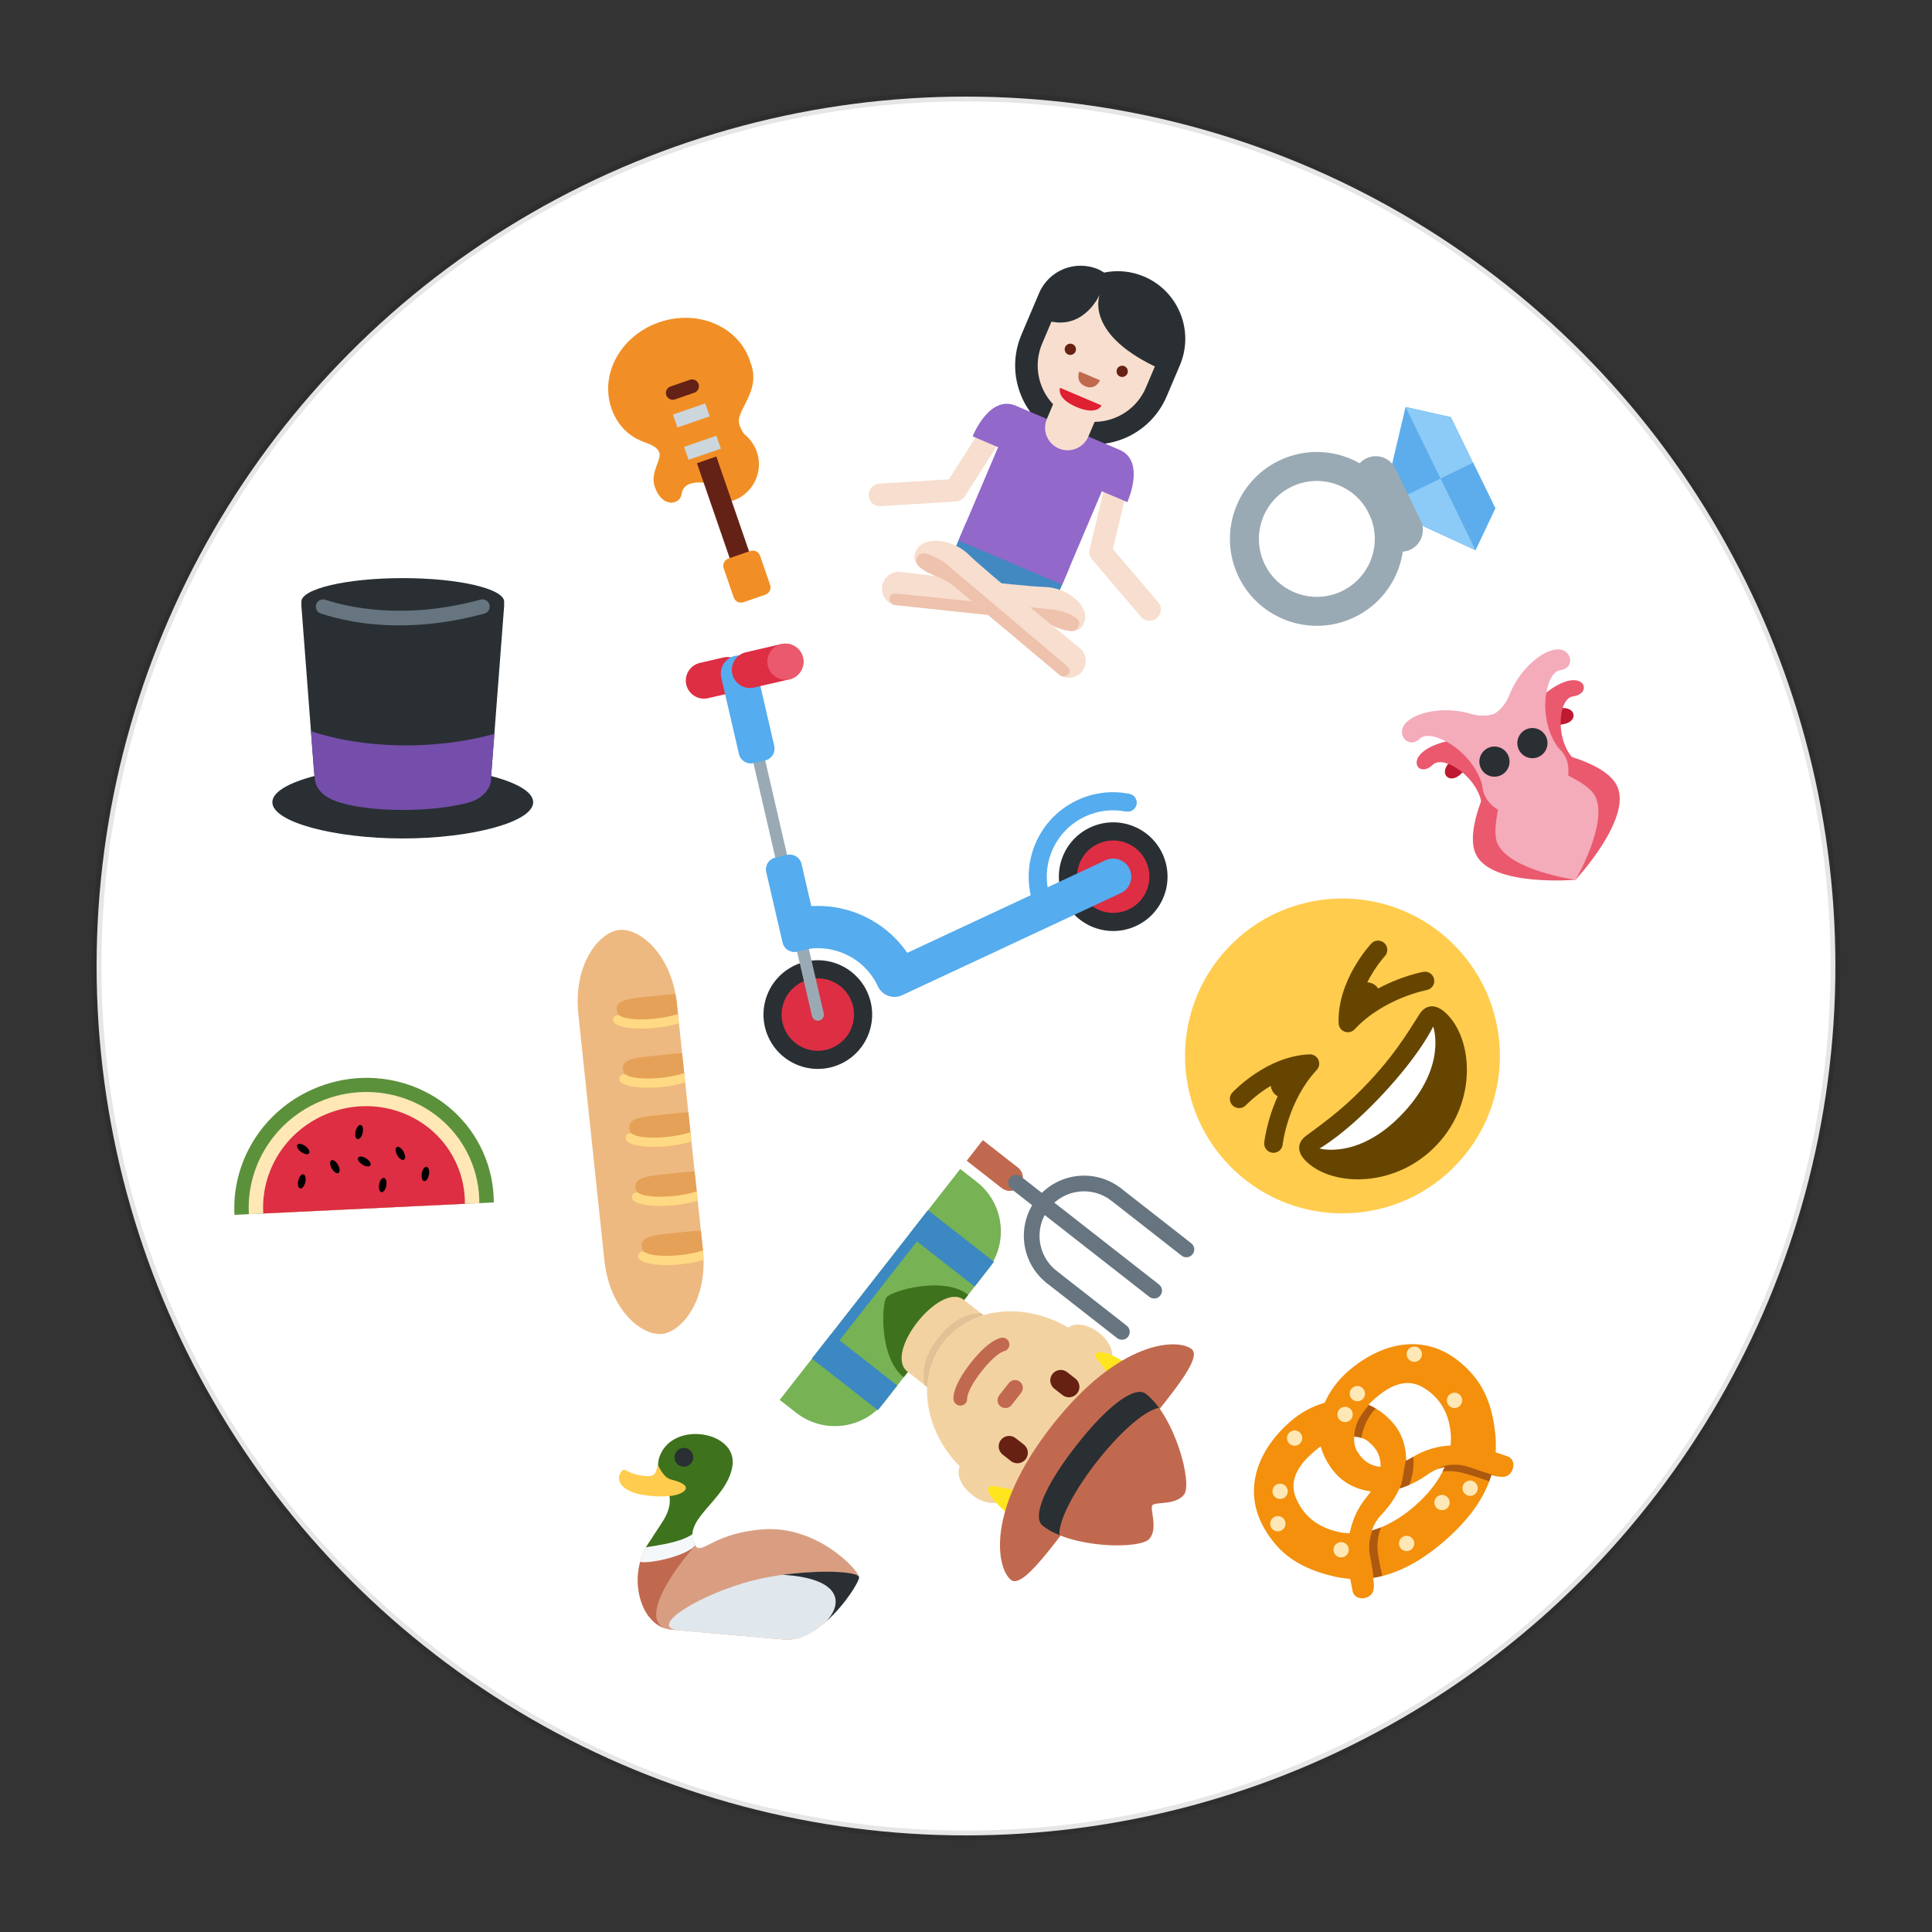 <?xml version="1.0" encoding="UTF-8" standalone="no"?>
<svg
   xmlns:dc="http://purl.org/dc/elements/1.1/"
   xmlns:cc="http://creativecommons.org/ns#"
   xmlns:rdf="http://www.w3.org/1999/02/22-rdf-syntax-ns#"
   xmlns:svg="http://www.w3.org/2000/svg"
   xmlns="http://www.w3.org/2000/svg"
   xmlns:sodipodi="http://sodipodi.sourceforge.net/DTD/sodipodi-0.dtd"
   xmlns:inkscape="http://www.inkscape.org/namespaces/inkscape"
   version="1.1"
   id="svg2"
   viewBox="0 0 200 200"
   height="200px"
   width="200px"
   inkscape:version="0.91 r13725"
   sodipodi:docname="48.svg">
  <rect x="0" y="0" width="200" height="200" fill="#333333" stroke="none"/>
  <sodipodi:namedview
     pagecolor="#ffffff"
     bordercolor="#666666"
     borderopacity="1"
     objecttolerance="10"
     gridtolerance="10"
     guidetolerance="10"
     inkscape:pageopacity="0"
     inkscape:pageshadow="2"
     inkscape:window-width="1920"
     inkscape:window-height="1060"
     id="namedview568"
     showgrid="false"
     inkscape:zoom="4.32"
     inkscape:cx="100"
     inkscape:cy="100"
     inkscape:window-x="0"
     inkscape:window-y="0"
     inkscape:window-maximized="1"
     inkscape:current-layer="layer1" />
  
    
    
    <defs id="defs6">

        <clipPath
           id="clipPath28"
           clipPathUnits="userSpaceOnUse">
          <path
             id="path30"
             d="M 4,36 C 0,36 0,32 0,32 L 0,32 0,4 C 0,0 4,0 4,0 l 0,0 28,0 c 4,0 4,4 4,4 l 0,0 0,28 c 0,4 -4,4 -4,4 l 0,0 -28,0 z" />
        </clipPath>


        <clipPath clipPathUnits="userSpaceOnUse" id="clipPath16-rugby">
            <path d="M 0,38 38,38 38,0 0,0 0,38 Z" id="path18"/>
        </clipPath>
        <clipPath clipPathUnits="userSpaceOnUse" id="clipPath28-rugby">
            <path d="M 9.254,28.746 C 2.09,21.582 -0.927,9.561 3.929,3.929 l 0,0 C 9.561,-0.927 21.582,2.09 28.746,9.254 l 0,0 c 7.164,7.164 11.229,17.088 5.324,24.816 l 0,0 c -1.886,1.627 -4.489,2.371 -7.387,2.37 l 0,0 c -5.752,0 -12.665,-2.93 -17.429,-7.694" id="path30"/>
        </clipPath>

        <clipPath clipPathUnits="userSpaceOnUse" id="clipPath16-carrot">
            <path d="M 0,36 36,36 36,0 0,0 0,36 Z" id="path18"/>
        </clipPath>
        <clipPath clipPathUnits="userSpaceOnUse" id="clipPath32-carrot">
            <path d="M 11.815,23.013 C 4.2,15.397 -1.265,2.86 0.502,1.093 l 0,0 c 1.768,-1.768 14.305,3.698 21.92,11.313 l 0,0 c 7.616,7.615 7.562,11.53 4.243,14.85 l 0,0 c -1.328,1.328 -2.752,2.133 -4.47,2.133 l 0,0 c -2.575,0 -5.812,-1.809 -10.38,-6.376" id="path34"/>
        </clipPath>

        <clipPath clipPathUnits="userSpaceOnUse" id="clipPath32-hat">
            <path d="m 5,33.666 c 0,-0.034 0.018,-0.067 0.022,-0.101 l 0,0 C 5.008,33.455 5,33.335 5,33.2 l 0,0 L 6.802,9.616 C 3.299,8.705 1,7.424 1,6 L 1,6 C 1,3.238 9.611,1 19,1 l 0,0 c 9.389,0 18,2.238 18,5 l 0,0 c 0,1.424 -2.298,2.705 -5.801,3.616 l 0,0 L 33,33.184 c 0,0.135 -0.008,0.263 -0.021,0.373 l 0,0 C 32.982,33.591 33,33.632 33,33.666 l 0,0 c 0,1.805 -6.268,3.267 -14,3.267 l 0,0 c -7.732,0 -14,-1.462 -14,-3.267" id="path34"/>
        </clipPath>


        <clipPath clipPathUnits="userSpaceOnUse" id="clipPath48-soccer">
            <path d="M 1,19 C 1,9.059 9.059,1 19,1 l 0,0 c 9.941,0 18,8.059 18,18 l 0,0 c 0,9.941 -8.059,18 -18,18 l 0,0 C 9.059,37 1,28.941 1,19" id="path50"/>
        </clipPath>

        <clipPath clipPathUnits="userSpaceOnUse" id="clipPath28-baguette">
            <path d="M 24.052,31.33 5.126,12.406 C 1.342,8.62 1.288,4.133 2.856,2.564 l 0,0 C 4.424,0.997 8.912,1.049 12.697,4.835 l 0,0 18.925,18.924 c 3.784,3.785 3.837,8.273 2.269,9.841 l 0,0 c -0.605,0.606 -1.647,0.969 -2.915,0.969 l 0,0 c -2.014,0 -4.602,-0.917 -6.924,-3.239" id="path30"/>
        </clipPath>
    </defs>



  <g
     id="layer1">
    <circle
       style="opacity:1;fill:white;stroke:black;stroke-width:1;stroke-miterlimit:4;stroke-dasharray:none;stroke-opacity:0.1"
       id="path4039-0-9"
       cx="100px"
       cy="100px"
       r="90px" />
    <g
       transform="matrix(-0.482,0.596,-0.596,-0.482,90.736,114.283)"
       id="g8">
      <g
         transform="matrix(1.25,0,0,-1.25,0,45)"
         id="g10">
        <g
           id="g12">
          <g
             clip-path="url(#clipPath16)"
             id="g14">
            <g
               transform="translate(12.697,4.835)"
               id="g20">
              <path
                 id="path22"
                 style="fill:#edb980;fill-opacity:1;fill-rule:nonzero;stroke:none"
                 d="m 0,0 c -3.785,-3.785 -8.273,-3.838 -9.841,-2.271 -1.568,1.569 -1.514,6.056 2.271,9.841 l 18.925,18.925 c 3.785,3.784 8.271,3.838 9.84,2.27 1.567,-1.568 1.514,-6.056 -2.271,-9.841 L 0,0 Z"
                 inkscape:connector-curvature="0" />
            </g>
          </g>
        </g>
        <g
           id="g24">
          <g
             clip-path="url(#clipPath28-baguette)"
             id="g26">
            <g
               transform="translate(27.917,25.949)"
               id="g32">
              <path
                 id="path34"
                 style="fill:#e5a157;fill-opacity:1;fill-rule:nonzero;stroke:none"
                 d="M 0,0 C -0.837,-0.835 -2.026,0.514 -3.595,2.082 -5.163,3.65 -6.513,4.841 -5.677,5.677 -4.842,6.513 -2.893,5.921 -1.325,4.353 0.243,2.785 0.837,0.836 0,0"
                 inkscape:connector-curvature="0" />
            </g>
            <g
               transform="translate(22.998,32.383)"
               id="g36">
              <path
                 id="path38"
                 style="fill:none;stroke:#ffd983;stroke-width:1;stroke-linecap:round;stroke-linejoin:round;stroke-miterlimit:10;stroke-dasharray:none;stroke-opacity:1"
                 d="M 0,0 C 1.701,-0.19 5.485,-3.974 5.676,-5.678"
                 inkscape:connector-curvature="0" />
            </g>
            <g
               transform="translate(23.376,21.407)"
               id="g40">
              <path
                 id="path42"
                 style="fill:#e5a157;fill-opacity:1;fill-rule:nonzero;stroke:none"
                 d="M 0,0 C -0.837,-0.835 -2.028,0.514 -3.597,2.082 -5.164,3.649 -6.514,4.841 -5.678,5.677 -4.843,6.513 -2.893,5.921 -1.324,4.352 0.243,2.785 0.835,0.836 0,0"
                 inkscape:connector-curvature="0" />
            </g>
            <g
               transform="translate(18.455,27.841)"
               id="g44">
              <path
                 id="path46"
                 style="fill:none;stroke:#ffd983;stroke-width:1;stroke-linecap:round;stroke-linejoin:round;stroke-miterlimit:10;stroke-dasharray:none;stroke-opacity:1"
                 d="M 0,0 C 1.703,-0.189 5.488,-3.974 5.678,-5.678"
                 inkscape:connector-curvature="0" />
            </g>
            <g
               transform="translate(18.834,16.866)"
               id="g48">
              <path
                 id="path50"
                 style="fill:#e5a157;fill-opacity:1;fill-rule:nonzero;stroke:none"
                 d="M 0,0 C -0.836,-0.837 -2.028,0.513 -3.595,2.081 -5.164,3.649 -6.514,4.84 -5.678,5.676 -4.841,6.512 -2.893,5.92 -1.325,4.351 0.243,2.783 0.837,0.835 0,0"
                 inkscape:connector-curvature="0" />
            </g>
            <g
               transform="translate(13.914,23.3)"
               id="g52">
              <path
                 id="path54"
                 style="fill:none;stroke:#ffd983;stroke-width:1;stroke-linecap:round;stroke-linejoin:round;stroke-miterlimit:10;stroke-dasharray:none;stroke-opacity:1"
                 d="M 0,0 C 1.703,-0.189 5.488,-3.975 5.677,-5.677"
                 inkscape:connector-curvature="0" />
            </g>
            <g
               transform="translate(14.293,12.323)"
               id="g56">
              <path
                 id="path58"
                 style="fill:#e5a157;fill-opacity:1;fill-rule:nonzero;stroke:none"
                 d="M 0,0 C -0.836,-0.837 -2.028,0.515 -3.596,2.082 -5.165,3.65 -6.513,4.842 -5.678,5.679 -4.842,6.513 -2.893,5.921 -1.325,4.354 0.243,2.785 0.835,0.837 0,0"
                 inkscape:connector-curvature="0" />
            </g>
            <g
               transform="translate(9.372,18.758)"
               id="g60">
              <path
                 id="path62"
                 style="fill:none;stroke:#ffd983;stroke-width:1;stroke-linecap:round;stroke-linejoin:round;stroke-miterlimit:10;stroke-dasharray:none;stroke-opacity:1"
                 d="M 0,0 C 1.703,-0.188 5.488,-3.975 5.677,-5.678"
                 inkscape:connector-curvature="0" />
            </g>
            <g
               transform="translate(9.751,7.782)"
               id="g64">
              <path
                 id="path66"
                 style="fill:#e5a157;fill-opacity:1;fill-rule:nonzero;stroke:none"
                 d="M 0,0 C -0.836,-0.837 -2.028,0.514 -3.596,2.082 -5.165,3.649 -6.513,4.842 -5.678,5.677 -4.841,6.513 -2.893,5.92 -1.325,4.352 0.243,2.783 0.836,0.835 0,0"
                 inkscape:connector-curvature="0" />
            </g>
            <g
               transform="translate(4.83,14.216)"
               id="g68">
              <path
                 id="path70"
                 style="fill:none;stroke:#ffd983;stroke-width:1;stroke-linecap:round;stroke-linejoin:round;stroke-miterlimit:10;stroke-dasharray:none;stroke-opacity:1"
                 d="M 0,0 C 1.703,-0.189 5.488,-3.974 5.677,-5.677"
                 inkscape:connector-curvature="0" />
            </g>
          </g>
        </g>
      </g>
    </g>
    <g
       transform="matrix(0.523,-0.561,0.561,0.523,113.226,110.213)"
       id="g37">
      <g
         transform="matrix(1.25,0,0,-1.25,0,47.5)"
         id="g39">
        <g
           id="g41">
          <g
             clip-path="url(#clipPath16)"
             id="g43">
            <g
               transform="translate(36,19)"
               id="g45">
              <path
                 id="path47"
                 style="fill:#ffcc4d;fill-opacity:1;fill-rule:nonzero;stroke:none"
                 d="m 0,0 c 0,-9.389 -7.611,-17 -17,-17 -9.388,0 -17,7.611 -17,17 0,9.388 7.612,17 17,17 C -7.611,17 0,9.388 0,0"
                 inkscape:connector-curvature="0" />
            </g>
            <g
               transform="translate(19,15)"
               id="g49">
              <path
                 id="path26"
                 style="fill:#664500;fill-opacity:1;fill-rule:nonzero;stroke:none"
                 d="m 0,0 c -3.623,0 -6.027,0.422 -9,1 -0.679,0.131 -2,0 -2,-2 0,-4 4.595,-9 11,-9 6.404,0 11,5 11,9 C 11,1 9.679,1.132 9,1 6.027,0.422 3.623,0 0,0"
                 inkscape:connector-curvature="0" />
            </g>
            <g
               transform="translate(10,14)"
               id="g28">
              <path
                 id="path53"
                 style="fill:#ffffff;fill-opacity:1;fill-rule:nonzero;stroke:none"
                 d="m 0,0 c 0,0 3,-1 9,-1 6,0 9,1 9,1 0,0 -2,-4 -9,-4 -7,0 -9,4 -9,4"
                 inkscape:connector-curvature="0" />
            </g>
            <g
               transform="translate(31.6,18.8)"
               id="g55">
              <path
                 id="path57"
                 style="fill:#664500;fill-opacity:1;fill-rule:nonzero;stroke:none"
                 d="M 0,0 C -0.114,0.085 -1.931,1.426 -4.646,2.344 -4.619,2.459 -4.6,2.577 -4.6,2.7 -4.6,3.069 -4.738,3.403 -4.959,3.664 -3.156,4.185 -1.625,4.2 -1.598,4.2 -1.047,4.202 -0.6,4.65 -0.601,5.202 -0.602,5.753 -1.048,6.2 -1.6,6.2 -1.82,6.2 -7.051,6.163 -10.307,2.907 -10.593,2.621 -10.679,2.191 -10.523,1.817 -10.369,1.444 -10.004,1.2 -9.6,1.2 c 4.59,0 8.364,-2.772 8.402,-2.801 0.18,-0.133 0.389,-0.198 0.597,-0.198 0.305,0 0.606,0.139 0.802,0.401 C 0.531,-0.956 0.441,-0.331 0,0"
                 inkscape:connector-curvature="0" />
            </g>
            <g
               transform="translate(16.707,21.707)"
               id="g59">
              <path
                 id="path61"
                 style="fill:#664500;fill-opacity:1;fill-rule:nonzero;stroke:none"
                 d="m 0,0 c -3.255,3.255 -8.486,3.293 -8.707,3.293 -0.552,0 -0.999,-0.447 -0.999,-0.999 -0.001,-0.551 0.446,-1 0.998,-1.001 0.026,0 1.558,-0.016 3.36,-0.536 -0.22,-0.261 -0.359,-0.595 -0.359,-0.964 0,-0.123 0.019,-0.241 0.047,-0.356 -2.716,-0.918 -4.533,-2.259 -4.647,-2.344 -0.442,-0.331 -0.531,-0.958 -0.2,-1.4 0.196,-0.262 0.497,-0.4 0.801,-0.4 0.208,0 0.419,0.065 0.599,0.2 0.037,0.028 3.787,2.8 8.4,2.8 0.404,0 0.769,0.244 0.924,0.617 C 0.372,-0.716 0.286,-0.286 0,0"
                 inkscape:connector-curvature="0" />
            </g>
          </g>
        </g>
      </g>
    </g>
    <g
       transform="matrix(-0.248,0.509,-0.509,-0.248,90.854,40.603)"
       id="g63">
      <g
         transform="matrix(1.25,0,0,-1.25,0,47.5)"
         id="g65">
        <g
           id="g67">
          <g
             clip-path="url(#clipPath16)"
             id="g69">
            <g
               transform="translate(25.925,18.748)"
               id="g71">
              <path
                 id="path73"
                 style="fill:#f18f26;fill-opacity:1;fill-rule:nonzero;stroke:none"
                 d="m 0,0 c -2.392,-0.797 -3.189,3.189 -3.189,3.189 0,0 1.088,1.092 0.264,2.062 1.283,1.283 0.533,1.925 0.533,1.925 -2.203,2.202 -5.772,2.202 -7.974,0 -0.278,-0.278 -0.466,-0.527 -0.624,-0.764 -0.068,-0.098 -0.13,-0.196 -0.191,-0.296 -0.006,-0.011 -0.01,-0.021 -0.016,-0.031 -0.322,-0.535 -0.553,-1.107 -0.682,-1.701 -0.176,-0.359 -0.427,-0.743 -0.879,-1.195 -1.595,-1.594 -5.581,0.797 -8.771,-2.392 -0.033,-0.032 -0.051,-0.078 -0.077,-0.116 -0.107,-0.095 -0.218,-0.179 -0.321,-0.282 -3.743,-3.743 -3.386,-10.169 0.798,-14.353 3.974,-3.974 9.968,-4.487 13.767,-1.319 0.066,0.035 0.132,0.069 0.185,0.123 0.081,0.081 0.142,0.158 0.218,0.237 0.06,0.056 0.123,0.105 0.181,0.162 1.909,1.91 2.641,4.206 2.352,6.552 -0.076,1.116 -0.186,1.991 0.44,2.617 0.797,0.797 3.188,0 4.783,1.595 C 3.188,-1.595 1.513,0.503 0,0"
                 inkscape:connector-curvature="0" />
            </g>
            <g
               transform="translate(33.049,30.929)"
               id="g75">
              <path
                 id="path77"
                 style="fill:#642116;fill-opacity:1;fill-rule:nonzero;stroke:none"
                 d="m 0,0 -12.141,-12.142 -2.122,2.121 L -2.121,2.122 0,0 Z"
                 inkscape:connector-curvature="0" />
            </g>
            <g
               transform="translate(36.204,33.815)"
               id="g79">
              <path
                 id="path81"
                 style="fill:#f18f26;fill-opacity:1;fill-rule:nonzero;stroke:none"
                 d="m 0,0 c 0.437,-0.438 0.437,-1.155 -0.001,-1.593 l -3.187,-3.185 c -0.438,-0.438 -1.155,-0.438 -1.592,0 l -2.39,2.389 c -0.437,0.438 -0.437,1.155 0.001,1.593 l 3.187,3.185 c 0.438,0.438 1.155,0.438 1.592,0 L 0,0 Z"
                 inkscape:connector-curvature="0" />
            </g>
            <g
               transform="translate(21,17.465)"
               id="g83">
              <path
                 id="path85"
                 style="fill:#ccd6dd;fill-opacity:1;fill-rule:nonzero;stroke:none"
                 d="M 0,0 -1.414,-1.415 -4.95,2.121 -3.536,3.535 0,0 Z"
                 inkscape:connector-curvature="0" />
            </g>
            <g
               transform="translate(17.464,13.929)"
               id="g87">
              <path
                 id="path89"
                 style="fill:#ccd6dd;fill-opacity:1;fill-rule:nonzero;stroke:none"
                 d="M 0,0 -1.414,-1.414 -4.95,2.121 -3.536,3.536 0,0 Z"
                 inkscape:connector-curvature="0" />
            </g>
            <g
               transform="translate(13.928,11.808)"
               id="g91">
              <path
                 id="path93"
                 style="fill:#642116;fill-opacity:1;fill-rule:nonzero;stroke:none"
                 d="m 0,0 c 0.389,-0.389 0.389,-1.025 0,-1.414 -0.389,-0.389 -1.025,-0.389 -1.414,0 l -2.122,2.121 c -0.388,0.389 -0.388,1.025 0,1.414 l 10e-4,0 c 0.389,0.389 1.025,0.389 1.414,0 L 0,0 Z"
                 inkscape:connector-curvature="0" />
            </g>
          </g>
        </g>
      </g>
    </g>
    <g
       transform="matrix(-0.449,0.219,-0.219,-0.449,173.206,86.147)"
       id="g95">
      <g
         transform="matrix(1.25,0,0,-1.25,0,45)"
         id="g97">
        <g
           id="g99">
          <g
             clip-path="url(#clipPath16)"
             id="g101">
            <g
               transform="translate(31,25)"
               id="g103">
              <path
                 id="path105"
                 style="fill:#ea596e;fill-opacity:1;fill-rule:nonzero;stroke:none"
                 d="m 0,0 c 0,6 -13,11 -13,11 l 0,-25 c 0,0 13,8 13,14"
                 inkscape:connector-curvature="0" />
            </g>
            <g
               transform="translate(5.002,25)"
               id="g107">
              <path
                 id="path109"
                 style="fill:#ea596e;fill-opacity:1;fill-rule:nonzero;stroke:none"
                 d="m 0,0 c 0,6 13,11 13,11 l 0,-25 C 13,-14 0,-6 0,0"
                 inkscape:connector-curvature="0" />
            </g>
            <g
               transform="translate(27,25)"
               id="g111">
              <path
                 id="path113"
                 style="fill:#f4abba;fill-opacity:1;fill-rule:nonzero;stroke:none"
                 d="m 0,0 c 0,-3.833 -9,-12 -9,-12 0,0 -9,8.167 -9,12 0,5 9,11 9,11 0,0 9,-6 9,-11"
                 inkscape:connector-curvature="0" />
            </g>
            <g
               transform="translate(13,20.133)"
               id="g115">
              <path
                 id="path117"
                 style="fill:#be1931;fill-opacity:1;fill-rule:nonzero;stroke:none"
                 d="m 0,0 c 2.552,-4.254 -1.806,-9.096 -4.357,-8.245 -2.553,0.85 -3.403,-1.701 -0.851,-2.552 2.552,-0.85 8.051,0.396 11.059,3.402 0.85,0.851 1.701,0.851 1.701,0.851 L 0,0 Z"
                 inkscape:connector-curvature="0" />
            </g>
            <g
               transform="translate(23,20.133)"
               id="g119">
              <path
                 id="path121"
                 style="fill:#be1931;fill-opacity:1;fill-rule:nonzero;stroke:none"
                 d="m 0,0 c -2.552,-4.254 1.806,-9.096 4.357,-8.245 2.553,0.85 3.404,-1.701 0.851,-2.552 -2.552,-0.85 -8.052,0.396 -11.059,3.402 -0.85,0.851 -1.701,0.851 -1.701,0.851 L 0,0 Z"
                 inkscape:connector-curvature="0" />
            </g>
            <g
               transform="translate(9,19)"
               id="g123">
              <path
                 id="path125"
                 style="fill:#ea596e;fill-opacity:1;fill-rule:nonzero;stroke:none"
                 d="m 0,0 c 2.552,-4.254 -1.369,-11.366 -3.921,-10.515 -2.552,0.851 -3.403,-1.702 -0.85,-2.552 2.552,-0.851 8.051,0.395 11.059,3.403 0.85,0.85 1.701,0.85 1.701,0.85 L 0,0 Z"
                 inkscape:connector-curvature="0" />
            </g>
            <g
               transform="translate(26.989,19)"
               id="g127">
              <path
                 id="path129"
                 style="fill:#ea596e;fill-opacity:1;fill-rule:nonzero;stroke:none"
                 d="m 0,0 c -2.553,-4.254 1.368,-11.366 3.921,-10.515 2.552,0.851 3.402,-1.702 0.85,-2.552 -2.552,-0.851 -8.051,0.395 -11.059,3.403 -0.851,0.85 -1.701,0.85 -1.701,0.85 L 0,0 Z"
                 inkscape:connector-curvature="0" />
            </g>
            <g
               transform="translate(30.921,3.65)"
               id="g131">
              <path
                 id="path133"
                 style="fill:#f4abba;fill-opacity:1;fill-rule:nonzero;stroke:none"
                 d="m 0,0 c -2.322,-0.774 -6.921,5.35 -5.921,11.35 2,5 -4,7.482 -4,9.983 0,6.108 -2.031,9.735 -3.031,9.735 -1,0 -2.969,-3.627 -2.969,-9.735 0,-2.501 -6,-4.983 -4,-9.983 1,-6 -3.599,-12.124 -5.921,-11.35 -2.552,0.851 -3.403,-2.552 -0.85,-3.402 2.552,-0.851 7.068,0.533 10.208,3.402 1.862,1.702 3.563,1.702 3.563,1.702 0,0 1.701,0 3.564,-1.702 3.138,-2.869 7.656,-4.253 10.208,-3.402 C 3.402,-2.552 2.552,0.851 0,0"
                 inkscape:connector-curvature="0" />
            </g>
            <g
               transform="translate(17,12.5)"
               id="g135">
              <path
                 id="path137"
                 style="fill:#292f33;fill-opacity:1;fill-rule:nonzero;stroke:none"
                 d="M 0,0 C 0,-1.381 -1.119,-2.5 -2.5,-2.5 -3.881,-2.5 -5,-1.381 -5,0 -5,1.381 -3.881,2.5 -2.5,2.5 -1.119,2.5 0,1.381 0,0"
                 inkscape:connector-curvature="0" />
            </g>
            <g
               transform="translate(24,12.5)"
               id="g139">
              <path
                 id="path141"
                 style="fill:#292f33;fill-opacity:1;fill-rule:nonzero;stroke:none"
                 d="M 0,0 C 0,-1.381 -1.119,-2.5 -2.5,-2.5 -3.881,-2.5 -5,-1.381 -5,0 -5,1.381 -3.881,2.5 -2.5,2.5 -1.119,2.5 0,1.381 0,0"
                 inkscape:connector-curvature="0" />
            </g>
          </g>
        </g>
      </g>
    </g>
    <g
       transform="matrix(0.598,0.052,-0.052,0.598,63.411,145.583)"
       id="g143">
      <g
         transform="matrix(1.25,0,0,-1.25,0,45)"
         id="g145">
        <g
           id="g147">
          <g
             clip-path="url(#clipPath16)"
             id="g149">
            <g
               transform="translate(12.75,18.25)"
               id="g151">
              <path
                 id="path153"
                 style="fill:#d99e82;fill-opacity:1;fill-rule:nonzero;stroke:none"
                 d="m 0,0 c 1.226,-2.195 1.855,1.361 9.313,2.625 7.457,1.264 13.728,-4.454 13.859,-5.413 0.131,-0.958 -4.448,-9.462 -9.463,-9.462 l -15.71,0 c -4.142,0 -7.022,7.224 -3.999,11.438 0,0 4.5,3.5 6,0.812"
                 inkscape:connector-curvature="0" />
            </g>
            <g
               transform="translate(13.008,17.864)"
               id="g155">
              <path
                 id="path157"
                 style="fill:#c1694f;fill-opacity:1;fill-rule:nonzero;stroke:none"
                 d="m 0,0 c -4.989,-6.937 -6.04,-11.864 -2.259,-11.864 -4.142,0 -6.577,6.187 -4.468,11.031 0.463,1.064 1.758,2.492 1.758,2.492 L -0.79,1.667 C -0.627,1.347 -0.191,0.301 0,0"
                 inkscape:connector-curvature="0" />
            </g>
            <g
               transform="translate(20.062,13.25)"
               id="g159">
              <path
                 id="path161"
                 style="fill:#e1e8ed;fill-opacity:1;fill-rule:nonzero;stroke:none"
                 d="M 0,0 C 6.672,2.682 15.729,3.171 15.859,2.212 15.99,1.254 11.411,-7.25 6.396,-7.25 l -14.646,0 c -4.143,0 1.232,4.429 8.25,7.25"
                 inkscape:connector-curvature="0" />
            </g>
            <g
               transform="translate(25.359,14.875)"
               id="g163">
              <path
                 id="path165"
                 style="fill:#292f33;fill-opacity:1;fill-rule:nonzero;stroke:none"
                 d="M 0,0 C 6,1.312 10.468,1.282 10.563,0.587 10.642,0.009 9.004,-3.32 6.59,-5.867 8.794,-3.063 8.01,0.246 0,0"
                 inkscape:connector-curvature="0" />
            </g>
            <g
               transform="translate(7.125,29.875)"
               id="g167">
              <path
                 id="path169"
                 style="fill:#3e721d;fill-opacity:1;fill-rule:nonzero;stroke:none"
                 d="m 0,0 c 1.562,4.937 10.439,4.143 10.063,-0.687 -0.378,-4.829 -6.454,-7.86 -4.18,-11.324 -1.586,-1.38 -5.015,-0.913 -6.727,-0.833 0.702,1.351 1.381,2.632 1.813,3.406 C 3.884,-4.203 -1.163,-3.674 0,0"
                 inkscape:connector-curvature="0" />
            </g>
            <g
               transform="translate(1.893,26.955)"
               id="g171">
              <path
                 id="path173"
                 style="fill:#ffcc4d;fill-opacity:1;fill-rule:nonzero;stroke:none"
                 d="m 0,0 c 0.568,1.1 0.549,-0.106 3.352,-0.142 1.554,-0.02 1.463,0.56 1.664,1.621 0.042,0.223 0.776,-1.616 2.061,-1.807 3.554,-0.531 1.879,-1.94 0,-2.261 C 6.176,-2.743 5.067,-2.908 3.14,-2.744 0.62,-2.532 -0.628,-1.216 0,0"
                 inkscape:connector-curvature="0" />
            </g>
            <g
               transform="translate(12.502,19.375)"
               id="g175">
              <path
                 id="path177"
                 style="fill:#f5f8fa;fill-opacity:1;fill-rule:nonzero;stroke:none"
                 d="m 0,0 c 0.044,-0.625 0.506,-1.511 0.506,-1.511 -1.016,-1.473 -5.643,-3.016 -7.354,-2.929 0.096,0.627 0.283,1.362 0.627,2.096 C -4.377,-1.873 -1.561,-1.273 0,0"
                 inkscape:connector-curvature="0" />
            </g>
            <g
               transform="translate(11.708,29.849)"
               id="g179">
              <path
                 id="path181"
                 style="fill:#292f33;fill-opacity:1;fill-rule:nonzero;stroke:none"
                 d="m 0,0 c 0,-0.716 -0.58,-1.296 -1.296,-1.296 -0.716,0 -1.295,0.58 -1.295,1.296 0,0.716 0.579,1.295 1.295,1.295 C -0.58,1.295 0,0.716 0,0"
                 inkscape:connector-curvature="0" />
            </g>
          </g>
        </g>
      </g>
    </g>
    <g
       transform="matrix(0.263,0.539,-0.539,0.263,146.916,34.767)"
       id="g183">
      <g
         transform="matrix(1.25,0,0,-1.25,0,47.5)"
         id="g185">
        <g
           id="g187">
          <g
             clip-path="url(#clipPath16)"
             id="g189">
            <g
               transform="translate(19,5)"
               id="g191">
              <path
                 id="path193"
                 style="fill:#9aaab4;fill-opacity:1;fill-rule:nonzero;stroke:none"
                 d="m 0,0 c -4.418,0 -8,3.582 -8,8 0,4.418 3.582,8 8,8 C 4.418,16 8,12.418 8,8 8,3.582 4.418,0 0,0 M 0,20 C -6.627,20 -12,14.627 -12,8 -12,1.373 -6.627,-4 0,-4 6.627,-4 12,1.373 12,8 12,14.627 6.627,20 0,20"
                 inkscape:connector-curvature="0" />
            </g>
            <g
               transform="translate(30,32)"
               id="g195">
              <path
                 id="path197"
                 style="fill:#5dadec;fill-opacity:1;fill-rule:nonzero;stroke:none"
                 d="m 0,0 -4,5 -7,0 -7,0 -4,-5 11,-9 11,9 z"
                 inkscape:connector-curvature="0" />
            </g>
            <g
               transform="translate(30,32)"
               id="g199">
              <path
                 id="path201"
                 style="fill:#8ccaf7;fill-opacity:1;fill-rule:nonzero;stroke:none"
                 d="m 0,0 -4,5 -7,0 -7,0 -4,-5 11,0 11,0 z"
                 inkscape:connector-curvature="0" />
            </g>
            <g
               transform="translate(30,32)"
               id="g203">
              <path
                 id="path205"
                 style="fill:#5dadec;fill-opacity:1;fill-rule:nonzero;stroke:none"
                 d="m 0,0 -4,5 -6,0 -1,0 0,-5 1,0 10,0 z"
                 inkscape:connector-curvature="0" />
            </g>
            <g
               transform="translate(19,32)"
               id="g207">
              <path
                 id="path209"
                 style="fill:#8ccaf7;fill-opacity:1;fill-rule:nonzero;stroke:none"
                 d="M 0,0 11,0 0,-9 0,0 Z"
                 inkscape:connector-curvature="0" />
            </g>
            <g
               transform="translate(26,24)"
               id="g211">
              <path
                 id="path213"
                 style="fill:#9aaab4;fill-opacity:1;fill-rule:nonzero;stroke:none"
                 d="m 0,0 c 0,-1.657 -1.343,-3 -3,-3 l -8,0 c -1.657,0 -3,1.343 -3,3 0,1.657 1.343,3 3,3 l 8,0 C -1.343,3 0,1.657 0,0"
                 inkscape:connector-curvature="0" />
            </g>
          </g>
        </g>
      </g>
    </g>
    <g
       transform="matrix(0.6,0,0,0.6,27.444,59.046)"
       id="g215">
      <g
         transform="matrix(1.25,0,0,-1.25,0,47.5)"
         id="g217">
        <g
           id="g219">
          <g
             clip-path="url(#clipPath16)"
             id="g221">
            <g
               transform="translate(31.198,9.615)"
               id="g223">
              <path
                 id="path225"
                 style="fill:#292f33;fill-opacity:1;fill-rule:nonzero;stroke:none"
                 d="m 0,0 1.802,23.568 c 0,0.136 -0.008,0.264 -0.022,0.373 0.004,0.034 0.022,0.076 0.022,0.11 0,1.804 -6.269,3.267 -14,3.267 -7.732,0 -14,-1.463 -14,-3.267 0,-0.034 0.017,-0.068 0.022,-0.102 -0.014,-0.109 -0.022,-0.229 -0.022,-0.364 L -24.396,0 c -3.504,-0.91 -5.802,-2.191 -5.802,-3.615 0,-2.762 8.611,-5 18,-5 9.388,0 18,2.238 18,5 C 5.802,-2.191 3.504,-0.91 0,0"
                 inkscape:connector-curvature="0" />
            </g>
            <g
               transform="translate(18.536,30.405)"
               id="g227">
              <path
                 id="path229"
                 style="fill:#66757f;fill-opacity:1;fill-rule:nonzero;stroke:none"
                 d="m 0,0 c -4.89,0 -8.602,0.896 -10.852,1.646 -0.524,0.175 -0.807,0.742 -0.632,1.266 0.174,0.523 0.738,0.807 1.265,0.632 C -7.33,2.581 0.543,0.653 11.202,3.56 11.731,3.702 12.284,3.392 12.429,2.858 12.575,2.326 12.26,1.776 11.727,1.63 7.321,0.429 3.379,0 0,0"
                 inkscape:connector-curvature="0" />
            </g>
          </g>
        </g>
        <g
           id="g231">
          <g
             clip-path="url(#clipPath32-hat)"
             id="g30">
            <g
               transform="translate(9.604,6.208)"
               id="g234">
              <path
                 id="path236"
                 style="fill:#744eaa;fill-opacity:1;fill-rule:nonzero;stroke:none"
                 d="m 0,0 c 4.458,-1.708 13.958,-1.646 18.807,-0.149 1.466,0.453 2.776,1.733 2.776,3.191 0,3.256 3.742,7.25 2.271,6.75 -8.271,-2.813 -19.771,-3 -28.25,0.208 -9.995,3.782 0.125,-2.625 0.792,-3.875 0.4,-0.751 0.833,-1.347 0.833,-2.729 C -2.771,1.646 -1.482,0.567 0,0"
                 inkscape:connector-curvature="0" />
            </g>
          </g>
        </g>
      </g>
    </g>
    <g
       transform="matrix(0.478,-0.416,0.416,0.478,123.209,150.928)"
       id="g238">
      <g
         transform="matrix(1.25,0,0,-1.25,0,45)"
         id="g240">
        <g
           id="g242">
          <g
             clip-path="url(#clipPath16)"
             id="g244">
            <g
               transform="translate(27.785,16.06)"
               id="g246">
              <path
                 id="path248"
                 style="fill:#f4900c;fill-opacity:1;fill-rule:nonzero;stroke:none"
                 d="m 0,0 c -0.311,-0.431 -0.665,-0.812 -1.04,-1.167 -1.274,0.985 -2.839,1.789 -4.745,2.107 -0.341,0.057 -0.654,0.126 -0.95,0.202 1.372,1.525 1.95,3.322 1.95,4.798 0,1.502 -0.314,2.816 -0.861,3.941 0.285,0.036 0.573,0.059 0.861,0.059 1.15,0 4.947,0.159 6,-3 C 2.011,4.553 1.625,2.254 0,0 m -9.785,-4.06 c -2.297,0 -4.476,0.394 -6.324,1.266 0.657,0.372 1.415,0.643 2.324,0.734 1.565,0.158 2.885,0.525 4,1.025 1.115,-0.5 2.435,-0.867 4,-1.025 0.909,-0.091 1.667,-0.362 2.324,-0.734 C -5.31,-3.666 -7.489,-4.06 -9.785,-4.06 M -19.57,0 c -1.625,2.254 -2.011,4.553 -1.215,6.94 1.053,3.159 4.849,3 6,3 0.288,0 0.575,-0.023 0.861,-0.059 -0.548,-1.125 -0.861,-2.439 -0.861,-3.941 0,-1.476 0.578,-3.273 1.95,-4.798 -0.297,-0.076 -0.609,-0.145 -0.95,-0.202 -1.907,-0.318 -3.471,-1.122 -4.745,-2.107 -0.375,0.355 -0.73,0.736 -1.04,1.167 m 9.785,2.733 c -1.422,1.471 -1,3.207 -1,3.207 0,0.708 0.381,1.415 1,2.034 0.619,-0.619 1,-1.326 1,-2.034 0,0 0.422,-1.736 -1,-3.207 m 17,1.207 c 0,8 -6,11 -12,11 -1.738,0 -3.472,-0.371 -5,-1.096 -1.529,0.725 -3.262,1.096 -5,1.096 -6,0 -12,-3 -12,-11 0,-3 1.314,-5.662 3,-8 0.433,-0.601 0.903,-1.146 1.4,-1.647 -0.357,-0.603 -0.617,-1.091 -0.779,-1.353 -0.621,-1 0.379,-2 1.379,-2 0.69,0 1.205,0.618 1.745,1.483 2.807,-1.756 6.277,-2.483 10.255,-2.483 3.977,0 7.448,0.727 10.255,2.483 0.54,-0.865 1.055,-1.483 1.745,-1.483 1,0 2,1 1.379,2 -0.163,0.262 -0.422,0.75 -0.78,1.353 0.497,0.501 0.967,1.046 1.401,1.647 1.685,2.338 3,5 3,8"
                 inkscape:connector-curvature="0" />
            </g>
            <g
               id="g250">
              <g
                 id="g252" />
              <g
                 id="g254">
                <g
                   style="opacity:0.5"
                   id="g34"
                   clip-path="url(#clipPath28)">
                  <g
                     id="g257"
                     transform="translate(11.751,13.236)">
                    <path
                       id="path259"
                       style="fill:#662113;fill-opacity:1;fill-rule:nonzero;stroke:none"
                       d="M 0,0 C -0.794,-0.448 -1.78,-1.172 -2.376,-2.236 -3.064,-3.465 -3.594,-4.27 -3.96,-4.78 c 0.335,-0.207 0.679,-0.403 1.032,-0.581 0.353,0.692 0.878,1.653 1.552,2.687 0.768,1.179 1.902,1.912 2.489,2.238 C 0.732,-0.305 0.357,-0.166 0,0"
                       inkscape:connector-curvature="0" />
                  </g>
                </g>
              </g>
            </g>
            <g
               id="g261">
              <g
                 id="g42" />
              <g
                 id="g264">
                <g
                   style="opacity:0.5"
                   id="g50"
                   clip-path="url(#clipPath44)">
                  <g
                     id="g267"
                     transform="translate(23.443,13.67)">
                    <path
                       id="path269"
                       style="fill:#662113;fill-opacity:1;fill-rule:nonzero;stroke:none"
                       d="m 0,0 -0.005,-0.002 c 0.314,-0.114 0.611,-0.247 0.886,-0.402 -0.191,-0.09 -0.4,-0.154 -0.597,-0.234 0.565,-0.415 1.348,-1.092 1.96,-2.032 0.74,-1.136 1.377,-2.218 1.797,-2.952 0.26,0.14 0.52,0.278 0.77,0.435 0.188,-0.3 0.373,-0.568 0.562,-0.793 0,0 -0.562,0.793 -2.004,3.31 C 1.927,-0.152 0,0 0,0"
                       inkscape:connector-curvature="0" />
                  </g>
                </g>
              </g>
            </g>
            <g
               id="g271">
              <g
                 id="g58" />
              <g
                 id="g274">
                <g
                   style="opacity:0.5"
                   id="g66"
                   clip-path="url(#clipPath60)">
                  <g
                     id="g277"
                     transform="translate(21.05,17.201)">
                    <path
                       id="path279"
                       style="fill:#662113;fill-opacity:1;fill-rule:nonzero;stroke:none"
                       d="m 0,0 c 0.05,0.055 0.09,0.112 0.138,0.168 -0.569,-0.444 -1.34,-1.055 -2.024,-1.622 -0.357,-0.297 -0.762,-0.531 -1.161,-0.724 0.401,-0.179 0.839,-0.335 1.296,-0.477 0.523,0.293 1.157,0.698 1.701,1.204 0.561,0.52 0.892,0.92 1.081,1.23 C 1.003,-0.216 0.979,-0.206 0.95,-0.201 0.609,-0.145 0.297,-0.075 0,0"
                       inkscape:connector-curvature="0" />
                  </g>
                </g>
              </g>
            </g>
            <g
               id="g72">
              <g
                 id="g74" />
              <g
                 id="g80">
                <g
                   style="opacity:0.5"
                   id="g82"
                   clip-path="url(#clipPath76)">
                  <g
                     id="g84"
                     transform="translate(18.584,23.289)">
                    <path
                       id="path86"
                       style="fill:#662113;fill-opacity:1;fill-rule:nonzero;stroke:none"
                       d="M 0,0 C 0.732,0.612 2.127,1.524 3.951,1.669 3.841,1.994 3.717,2.307 3.575,2.604 2.992,2.514 2.19,2.355 1.417,2.086 0.54,1.781 -0.164,1.172 -0.581,0.743 -0.346,0.507 -0.159,0.256 0,0"
                       inkscape:connector-curvature="0" />
                  </g>
                </g>
              </g>
            </g>
            <g
               transform="translate(13,29)"
               id="g88">
              <path
                 id="path90"
                 style="fill:#ffe8b6;fill-opacity:1;fill-rule:nonzero;stroke:none"
                 d="m 0,0 c 0,-0.552 -0.448,-1 -1,-1 -0.552,0 -1,0.448 -1,1 0,0.552 0.448,1 1,1 0.552,0 1,-0.448 1,-1"
                 inkscape:connector-curvature="0" />
            </g>
            <g
               transform="translate(23,28)"
               id="g92">
              <path
                 id="path94"
                 style="fill:#ffe8b6;fill-opacity:1;fill-rule:nonzero;stroke:none"
                 d="m 0,0 c 0,-0.552 -0.447,-1 -1,-1 -0.553,0 -1,0.448 -1,1 0,0.552 0.447,1 1,1 0.553,0 1,-0.448 1,-1"
                 inkscape:connector-curvature="0" />
            </g>
            <g
               transform="translate(20,27)"
               id="g96">
              <path
                 id="path98"
                 style="fill:#ffe8b6;fill-opacity:1;fill-rule:nonzero;stroke:none"
                 d="m 0,0 c 0,-0.552 -0.447,-1 -1,-1 -0.553,0 -1,0.448 -1,1 0,0.552 0.447,1 1,1 0.553,0 1,-0.448 1,-1"
                 inkscape:connector-curvature="0" />
            </g>
            <g
               transform="translate(4,22)"
               id="g100">
              <path
                 id="path102"
                 style="fill:#ffe8b6;fill-opacity:1;fill-rule:nonzero;stroke:none"
                 d="m 0,0 c 0,-0.553 -0.447,-1 -1,-1 -0.553,0 -1,0.447 -1,1 0,0.553 0.447,1 1,1 0.553,0 1,-0.447 1,-1"
                 inkscape:connector-curvature="0" />
            </g>
            <g
               transform="translate(7,25)"
               id="g104">
              <path
                 id="path106"
                 style="fill:#ffe8b6;fill-opacity:1;fill-rule:nonzero;stroke:none"
                 d="m 0,0 c 0,-0.553 -0.447,-1 -1,-1 -0.553,0 -1,0.447 -1,1 0,0.553 0.447,1 1,1 0.553,0 1,-0.447 1,-1"
                 inkscape:connector-curvature="0" />
            </g>
            <g
               transform="translate(32,19)"
               id="g108">
              <path
                 id="path110"
                 style="fill:#ffe8b6;fill-opacity:1;fill-rule:nonzero;stroke:none"
                 d="m 0,0 c 0,-0.553 -0.447,-1 -1,-1 -0.553,0 -1,0.447 -1,1 0,0.553 0.447,1 1,1 0.553,0 1,-0.447 1,-1"
                 inkscape:connector-curvature="0" />
            </g>
            <g
               transform="translate(32,27)"
               id="g112">
              <path
                 id="path114"
                 style="fill:#ffe8b6;fill-opacity:1;fill-rule:nonzero;stroke:none"
                 d="m 0,0 c 0,-0.553 -0.447,-1 -1,-1 -0.553,0 -1,0.447 -1,1 0,0.553 0.447,1 1,1 0.553,0 1,-0.447 1,-1"
                 inkscape:connector-curvature="0" />
            </g>
            <g
               transform="translate(15,9)"
               id="g116">
              <path
                 id="path118"
                 style="fill:#ffe8b6;fill-opacity:1;fill-rule:nonzero;stroke:none"
                 d="m 0,0 c 0,-0.553 -0.447,-1 -1,-1 -0.553,0 -1,0.447 -1,1 0,0.553 0.447,1 1,1 0.553,0 1,-0.447 1,-1"
                 inkscape:connector-curvature="0" />
            </g>
            <g
               transform="translate(22,10)"
               id="g120">
              <path
                 id="path122"
                 style="fill:#ffe8b6;fill-opacity:1;fill-rule:nonzero;stroke:none"
                 d="m 0,0 c 0,-0.553 -0.447,-1 -1,-1 -0.553,0 -1,0.447 -1,1 0,0.553 0.447,1 1,1 0.553,0 1,-0.447 1,-1"
                 inkscape:connector-curvature="0" />
            </g>
            <g
               transform="translate(26,9)"
               id="g124">
              <path
                 id="path126"
                 style="fill:#ffe8b6;fill-opacity:1;fill-rule:nonzero;stroke:none"
                 d="m 0,0 c 0,-0.553 -0.447,-1 -1,-1 -0.553,0 -1,0.447 -1,1 0,0.553 0.447,1 1,1 0.553,0 1,-0.447 1,-1"
                 inkscape:connector-curvature="0" />
            </g>
            <g
               transform="translate(8,14)"
               id="g128">
              <path
                 id="path130"
                 style="fill:#ffe8b6;fill-opacity:1;fill-rule:nonzero;stroke:none"
                 d="m 0,0 c 0,-0.553 -0.447,-1 -1,-1 -0.553,0 -1,0.447 -1,1 0,0.553 0.447,1 1,1 0.553,0 1,-0.447 1,-1"
                 inkscape:connector-curvature="0" />
            </g>
          </g>
        </g>
      </g>
    </g>
    <g
       transform="matrix(0.906,-0.423,0.423,0.906,62.909,71.735)"
       id="g309">
      <g
         transform="matrix(1.25,0,0,-1.25,0,45)"
         id="g311">
        <g
           id="g313">
          <g
             clip-path="url(#clipPath16)"
             id="g315">
            <g
               transform="translate(9,4.5)"
               id="g317">
              <path
                 id="path319"
                 style="fill:#292f33;fill-opacity:1;fill-rule:nonzero;stroke:none"
                 d="M 0,0 C 0,-2.485 -2.015,-4.5 -4.5,-4.5 -6.985,-4.5 -9,-2.485 -9,0 -9,2.485 -6.985,4.5 -4.5,4.5 -2.015,4.5 0,2.485 0,0"
                 inkscape:connector-curvature="0" />
            </g>
            <g
               transform="translate(1.5,4.5)"
               id="g321">
              <path
                 id="path323"
                 style="fill:#dd2e44;fill-opacity:1;fill-rule:nonzero;stroke:none"
                 d="M 0,0 C 0,1.657 1.343,3 3,3 4.657,3 6,1.657 6,0 6,-1.657 4.657,-3 3,-3 1.343,-3 0,-1.657 0,0"
                 inkscape:connector-curvature="0" />
            </g>
            <g
               transform="translate(36,4.5)"
               id="g325">
              <path
                 id="path327"
                 style="fill:#292f33;fill-opacity:1;fill-rule:nonzero;stroke:none"
                 d="M 0,0 C 0,-2.485 -2.015,-4.5 -4.5,-4.5 -6.985,-4.5 -9,-2.485 -9,0 -9,2.485 -6.985,4.5 -4.5,4.5 -2.015,4.5 0,2.485 0,0"
                 inkscape:connector-curvature="0" />
            </g>
            <g
               transform="translate(28.5,4.5)"
               id="g329">
              <path
                 id="path331"
                 style="fill:#dd2e44;fill-opacity:1;fill-rule:nonzero;stroke:none"
                 d="M 0,0 C 0,1.657 1.343,3 3,3 4.657,3 6,1.657 6,0 6,-1.657 4.657,-3 3,-3 1.343,-3 0,-1.657 0,0"
                 inkscape:connector-curvature="0" />
            </g>
            <g
               transform="translate(31.5,3)"
               id="g333">
              <path
                 id="path335"
                 style="fill:#55acee;fill-opacity:1;fill-rule:nonzero;stroke:none"
                 d="m 0,0 -20,0 c -0.825,0 -1.5,0.675 -1.5,1.5 0,0.825 0.675,1.5 1.5,1.5 L 0,3 C 0.825,3 1.5,2.325 1.5,1.5 1.5,0.675 0.825,0 0,0"
                 inkscape:connector-curvature="0" />
            </g>
            <g
               transform="translate(26.012,4.254)"
               id="g337">
              <path
                 id="path339"
                 style="fill:#55acee;fill-opacity:1;fill-rule:nonzero;stroke:none"
                 d="m 0,0 c -0.004,0.082 -0.012,0.163 -0.012,0.246 0,3.038 2.462,5.5 5.5,5.5 1.21,0 2.325,-0.396 3.234,-1.058 l 0.89,1.205 C 8.454,6.74 7.032,7.246 5.488,7.246 c -3.866,0 -7,-3.134 -7,-7 0,-0.102 0.01,-0.201 0.015,-0.302 C -1,-0.038 -0.497,-0.019 0,0"
                 inkscape:connector-curvature="0" />
            </g>
            <g
               transform="translate(5.629,9.883)"
               id="g341">
              <path
                 id="path343"
                 style="fill:#55acee;fill-opacity:1;fill-rule:nonzero;stroke:none"
                 d="m 0,0 c 2.495,-0.52 4.369,-2.73 4.371,-5.378 l 3.5,-0.004 c 0,4.341 -3.074,7.962 -7.163,8.81 C 0.476,2.298 0.232,1.119 0,0"
                 inkscape:connector-curvature="0" />
            </g>
            <g
               transform="translate(4.395,4.002)"
               id="g345">
              <path
                 id="path347"
                 style="fill:#99aab5;fill-opacity:1;fill-rule:nonzero;stroke:none"
                 d="M 0,0 0,0 C -0.269,0.057 -0.442,0.324 -0.385,0.593 L 5.617,28.831 C 5.674,29.1 5.941,29.273 6.21,29.216 6.479,29.159 6.652,28.892 6.595,28.623 L 0.593,0.385 C 0.536,0.116 0.269,-0.057 0,0"
                 inkscape:connector-curvature="0" />
            </g>
            <g
               transform="translate(6.123,9.739)"
               id="g349">
              <path
                 id="path351"
                 style="fill:#55acee;fill-opacity:1;fill-rule:nonzero;stroke:none"
                 d="m 0,0 -0.978,0.208 c -0.538,0.114 -0.885,0.648 -0.77,1.186 l 1.247,5.869 c 0.114,0.538 0.648,0.884 1.186,0.77 L 1.663,7.825 C 2.201,7.711 2.548,7.177 2.434,6.639 L 1.186,0.77 C 1.072,0.232 0.538,-0.114 0,0"
                 inkscape:connector-curvature="0" />
            </g>
            <g
               transform="translate(9.3,31.676)"
               id="g353">
              <path
                 id="path355"
                 style="fill:#dd2e44;fill-opacity:1;fill-rule:nonzero;stroke:none"
                 d="M 0,0 -1.956,0.416 C -2.763,0.587 -3.283,1.388 -3.112,2.195 -2.94,3.002 -2.14,3.522 -1.333,3.35 L 0.624,2.934 C 1.431,2.763 1.951,1.962 1.779,1.155 1.608,0.348 0.807,-0.172 0,0"
                 inkscape:connector-curvature="0" />
            </g>
            <g
               transform="translate(10.84,34.325)"
               id="g357">
              <path
                 id="path359"
                 style="fill:#55acee;fill-opacity:1;fill-rule:nonzero;stroke:none"
                 d="m 0,0 c -0.807,0.172 -1.608,-0.348 -1.779,-1.155 l -1.352,-6.358 c -0.114,-0.538 0.233,-1.072 0.771,-1.186 l 0.978,-0.208 c 0.538,-0.115 1.072,0.232 1.186,0.77 l 1.351,6.358 C 1.327,-0.972 0.807,-0.172 0,0"
                 inkscape:connector-curvature="0" />
            </g>
            <g
               transform="translate(14.105,30.655)"
               id="g361">
              <path
                 id="path363"
                 style="fill:#dd2e44;fill-opacity:1;fill-rule:nonzero;stroke:none"
                 d="M 0,0 -2.934,0.624 C -3.741,0.795 -4.261,1.596 -4.09,2.403 -3.918,3.21 -3.118,3.73 -2.311,3.558 L 0.624,2.934 C 1.431,2.763 1.951,1.962 1.779,1.155 1.608,0.348 0.807,-0.172 0,0"
                 inkscape:connector-curvature="0" />
            </g>
            <g
               transform="translate(15.903,31.806)"
               id="g365">
              <path
                 id="path367"
                 style="fill:#ea596e;fill-opacity:1;fill-rule:nonzero;stroke:none"
                 d="m 0,0 c -0.172,-0.81 -0.969,-1.328 -1.779,-1.155 -0.81,0.172 -1.328,0.968 -1.155,1.779 0.172,0.81 0.968,1.327 1.779,1.155 C -0.345,1.607 0.172,0.81 0,0"
                 inkscape:connector-curvature="0" />
            </g>
            <g
               transform="translate(35.93,9.54)"
               id="g369">
              <path
                 id="path74"
                 style="fill:#55acee;fill-opacity:1;fill-rule:nonzero;stroke:none"
                 d="m 0,0 c 0,-0.409 -0.331,-0.74 -0.74,-0.74 -0.409,0 -0.74,0.331 -0.74,0.74 0,0.409 0.331,0.74 0.74,0.74 C -0.331,0.74 0,0.409 0,0"
                 inkscape:connector-curvature="0" />
            </g>
          </g>
        </g>
      </g>
    </g>
    <g
       transform="matrix(0.859,0.365,-0.365,0.859,98.035,19.961)"
       id="g372">
      <g
         transform="matrix(1.25,0,0,-1.25,0,45)"
         id="g374">
        <g
           id="g376">
          <g
             clip-path="url(#clipPath16)"
             id="g378">
            <g
               transform="translate(5.001,8)"
               id="g380">
              <path
                 id="path382"
                 style="fill:#f7dece;fill-opacity:1;fill-rule:nonzero;stroke:none"
                 d="m 0,0 c -0.367,0 -0.72,0.202 -0.896,0.553 -0.247,0.494 -0.046,1.094 0.448,1.342 l 5.544,2.772 0.917,5.498 c 0.091,0.543 0.605,0.912 1.151,0.821 0.544,-0.09 0.912,-0.606 0.821,-1.151 l -1,-5.999 C 6.933,3.521 6.732,3.249 6.446,3.105 l -6,-3 C 0.303,0.034 0.15,0 0,0"
                 inkscape:connector-curvature="0" />
            </g>
            <g
               transform="translate(30.999,8)"
               id="g384">
              <path
                 id="path386"
                 style="fill:#f7dece;fill-opacity:1;fill-rule:nonzero;stroke:none"
                 d="m 0,0 c -0.15,0 -0.303,0.034 -0.446,0.105 l -6,3 c -0.286,0.144 -0.487,0.416 -0.539,0.731 l -1,5.999 c -0.091,0.545 0.277,1.061 0.822,1.151 0.543,0.091 1.06,-0.277 1.15,-0.821 L -5.097,4.667 0.448,1.895 C 0.942,1.647 1.143,1.047 0.896,0.553 0.72,0.202 0.367,0 0,0"
                 inkscape:connector-curvature="0" />
            </g>
            <g
               transform="translate(23,4.25)"
               id="g388">
              <path
                 id="path390"
                 style="fill:#4289c1;fill-opacity:1;fill-rule:nonzero;stroke:none"
                 d="m 0,0 c 0,0 0,-1.25 -5,-1.25 -5,0 -5,1.25 -5,1.25 l 0,5.5 10,0 L 0,0 Z"
                 inkscape:connector-curvature="0" />
            </g>
            <g
               transform="translate(19,36)"
               id="g392">
              <path
                 id="path394"
                 style="fill:#292f33;fill-opacity:1;fill-rule:nonzero;stroke:none"
                 d="M 0,0 C -1.264,0 -2.435,-0.393 -3.402,-1.061 -3.598,-1.031 -3.795,-1 -4,-1 -6.208,-1 -8,-2.791 -8,-5 l 0,-4 c 0,-3.866 3.134,-7 7,-7 3.867,0 7,3.134 7,7 l 0,2.999 C 6,-2.686 3.314,0 0,0"
                 inkscape:connector-curvature="0" />
            </g>
            <g
               transform="translate(23,21)"
               id="g396">
              <path
                 id="path398"
                 style="fill:#9268ca;fill-opacity:1;fill-rule:nonzero;stroke:none"
                 d="m 0,0 -3,0 -2,0 -2,0 -3,0 c -2.563,0 -2.458,-4 -2.458,-4 l 2.458,0 0,-9 5,0 5,0 0,9 2.458,0 c 0,0 0.105,4 -2.458,4"
                 inkscape:connector-curvature="0" />
            </g>
            <g
               transform="translate(16,25)"
               id="g400">
              <path
                 id="path402"
                 style="fill:#f7dece;fill-opacity:1;fill-rule:nonzero;stroke:none"
                 d="m 0,0 0,-4 c 0,-1.104 0.896,-2 2,-2 1.105,0 2,0.896 2,2 L 4,0 0,0 Z"
                 inkscape:connector-curvature="0" />
            </g>
            <g
               transform="translate(16,33)"
               id="g404">
              <path
                 id="path406"
                 style="fill:#f7dece;fill-opacity:1;fill-rule:nonzero;stroke:none"
                 d="M 0,0 0,0 C 0,0 -0.011,-3.285 -3,-3.894 L -3,-6 l 0,0 c 0,-2.763 2.238,-5 4.999,-5 C 4.761,-11 7,-8.763 7,-6 l 0,0 0,2.032 C 0.019,-3.644 0,0 0,0"
                 inkscape:connector-curvature="0" />
            </g>
            <g
               transform="translate(20,24)"
               id="g408">
              <path
                 id="path410"
                 style="fill:#df1f32;fill-opacity:1;fill-rule:nonzero;stroke:none"
                 d="m 0,0 -2,0 -2,0 c 0,0 0,-1 2,-1 2,0 2,1 2,1"
                 inkscape:connector-curvature="0" />
            </g>
            <g
               transform="translate(16,27.5)"
               id="g412">
              <path
                 id="path414"
                 style="fill:#662113;fill-opacity:1;fill-rule:nonzero;stroke:none"
                 d="M 0,0 C 0,-0.276 -0.224,-0.5 -0.5,-0.5 -0.776,-0.5 -1,-0.276 -1,0 -1,0.276 -0.776,0.5 -0.5,0.5 -0.224,0.5 0,0.276 0,0"
                 inkscape:connector-curvature="0" />
            </g>
            <g
               transform="translate(21,27.5)"
               id="g416">
              <path
                 id="path418"
                 style="fill:#662113;fill-opacity:1;fill-rule:nonzero;stroke:none"
                 d="M 0,0 C 0,-0.276 -0.224,-0.5 -0.5,-0.5 -0.776,-0.5 -1,-0.276 -1,0 -1,0.276 -0.776,0.5 -0.5,0.5 -0.224,0.5 0,0.276 0,0"
                 inkscape:connector-curvature="0" />
            </g>
            <g
               transform="translate(17,26)"
               id="g420">
              <path
                 id="path422"
                 style="fill:#c1694f;fill-opacity:1;fill-rule:nonzero;stroke:none"
                 d="M 0,0 1,0 2,0 C 2,0 2,-1 1,-1 0,-1 0,0 0,0"
                 inkscape:connector-curvature="0" />
            </g>
            <g
               transform="translate(8.417,1.444)"
               id="g424">
              <path
                 id="path426"
                 style="fill:#f7dece;fill-opacity:1;fill-rule:nonzero;stroke:none"
                 d="m 0,0 c 0.308,-0.769 1.181,-1.142 1.95,-0.834 l 12.395,3.803 c 0,0 3.49,-0.701 3.351,1.294 C 17.589,5.783 15.11,6.508 13.229,5.754 11.348,5 0.834,1.95 0.834,1.95 0.065,1.642 -0.308,0.769 0,0"
                 inkscape:connector-curvature="0" />
            </g>
            <g
               transform="translate(25.756,5.392)"
               id="g428">
              <path
                 id="path430"
                 style="fill:#eec2ad;fill-opacity:1;fill-rule:nonzero;stroke:none"
                 d="m 0,0 c -0.212,0.689 -2.021,0.422 -2.456,0.303 -0.435,-0.12 -12.469,-3.845 -13.453,-4.16 -0.924,-0.296 -0.364,-1.06 0.087,-1.027 0.033,0.009 0.067,0.01 0.099,0.021 l 11.768,3.586 c 0.877,0.274 1.884,0.166 2.719,0.244 0.395,0.037 0.802,0.166 0.876,0.202 C -0.193,-0.755 0.151,-0.491 0,0"
                 inkscape:connector-curvature="0" />
            </g>
            <g
               transform="translate(27.583,1.444)"
               id="g432">
              <path
                 id="path434"
                 style="fill:#f7dece;fill-opacity:1;fill-rule:nonzero;stroke:none"
                 d="m 0,0 c -0.308,-0.769 -1.181,-1.142 -1.95,-0.834 l -12.395,3.803 c 0,0 -3.49,-0.701 -3.351,1.294 0.107,1.52 2.586,2.245 4.467,1.491 C -11.348,5 -0.834,1.95 -0.834,1.95 -0.065,1.642 0.308,0.769 0,0"
                 inkscape:connector-curvature="0" />
            </g>
            <g
               transform="translate(10.244,5.392)"
               id="g76">
              <path
                 id="path78"
                 style="fill:#eec2ad;fill-opacity:1;fill-rule:nonzero;stroke:none"
                 d="m 0,0 c 0.212,0.689 2.021,0.422 2.456,0.303 0.435,-0.12 12.469,-3.845 13.453,-4.16 0.924,-0.296 0.364,-1.06 -0.087,-1.027 -0.033,0.009 -0.067,0.01 -0.099,0.021 L 3.955,-1.277 C 3.078,-1.003 2.071,-1.111 1.236,-1.033 0.841,-0.996 0.434,-0.867 0.36,-0.831 0.193,-0.755 -0.151,-0.491 0,0"
                 inkscape:connector-curvature="0" />
            </g>
          </g>
        </g>
      </g>
    </g>
    <g
       transform="matrix(-0.534,0.683,-0.683,-0.534,135.481,138.211)"
       id="g438">
      <g
         transform="matrix(1.25,0,0,-1.25,0,45)"
         id="g440">
        <g
           id="g442">
          <g
             clip-path="url(#clipPath16)"
             id="g444">
            <g
               transform="translate(36,0)"
               id="g446">
              <path
                 id="path448"
                 style="fill:#77b255;fill-opacity:1;fill-rule:nonzero;stroke:none"
                 d="m 0,0 0,2 c 0,3.314 -2.686,6 -6,6 l -16,0 c -3.313,0 -6,-2.686 -6,-6 l 0,-2 28,0 z"
                 inkscape:connector-curvature="0" />
            </g>
            <g
               transform="translate(22,2)"
               id="g450">
              <path
                 id="path452"
                 style="fill:#3e721d;fill-opacity:1;fill-rule:nonzero;stroke:none"
                 d="M 0,0 C 0.767,0 5,3 5,6 L -5,6 C -5,3 -0.767,0 0,0"
                 inkscape:connector-curvature="0" />
            </g>
            <g
               transform="translate(17.64,7.962)"
               id="g454">
              <path
                 id="path456"
                 style="fill:#f3d2a2;fill-opacity:1;fill-rule:nonzero;stroke:none"
                 d="m 0,0 c 0,-2.846 8.72,-2.962 8.72,0 l 0,3.749 L 0,3.749 0,0 Z"
                 inkscape:connector-curvature="0" />
            </g>
            <g
               transform="translate(17.632,10.027)"
               id="g458">
              <path
                 id="path460"
                 style="fill:#e2c196;fill-opacity:1;fill-rule:nonzero;stroke:none"
                 d="m 0,0 c 1.216,-1.374 2.724,-1.746 4.364,-1.746 1.639,0 3.147,0.373 4.364,1.746 l 0,3.491 L 0,3.491 0,0 Z"
                 inkscape:connector-curvature="0" />
            </g>
            <g
               transform="translate(15.444,20.064)"
               id="g462">
              <path
                 id="path464"
                 style="fill:#f3d2a2;fill-opacity:1;fill-rule:nonzero;stroke:none"
                 d="m 0,0 c 0,-1.448 -0.734,-2.622 -1.639,-2.622 -0.905,0 -1.639,1.174 -1.639,2.622 0,1.448 0.734,2.623 1.639,2.623 C -0.734,2.623 0,1.448 0,0"
                 inkscape:connector-curvature="0" />
            </g>
            <g
               transform="translate(31.833,20.064)"
               id="g466">
              <path
                 id="path468"
                 style="fill:#f3d2a2;fill-opacity:1;fill-rule:nonzero;stroke:none"
                 d="m 0,0 c 0,-1.448 -0.733,-2.622 -1.639,-2.622 -0.905,0 -1.638,1.174 -1.638,2.622 0,1.448 0.733,2.623 1.638,2.623 C -0.733,2.623 0,1.448 0,0"
                 inkscape:connector-curvature="0" />
            </g>
            <g
               transform="translate(13.477,19.041)"
               id="g470">
              <path
                 id="path472"
                 style="fill:#f3d2a2;fill-opacity:1;fill-rule:nonzero;stroke:none"
                 d="m 0,0 c 0,5.589 3.816,10.121 8.523,10.121 4.707,0 8.522,-4.532 8.522,-10.121 0,-5.589 -3.815,-10.121 -8.522,-10.121 C 3.816,-10.121 0,-5.589 0,0"
                 inkscape:connector-curvature="0" />
            </g>
            <g
               transform="translate(22,12.198)"
               id="g474">
              <path
                 id="path476"
                 style="fill:#c1694f;fill-opacity:1;fill-rule:nonzero;stroke:none"
                 d="m 0,0 c -2.754,0 -3.6,0.705 -3.741,0.848 -0.256,0.256 -0.256,0.671 0,0.927 0.248,0.248 0.645,0.254 0.902,0.023 C -2.787,1.761 -2.118,1.311 0,1.311 c 2.2,0 2.836,0.485 2.842,0.49 C 3.098,2.056 3.499,2.044 3.755,1.786 4.011,1.53 3.997,1.104 3.741,0.848 3.6,0.705 2.754,0 0,0"
                 inkscape:connector-curvature="0" />
            </g>
            <g
               transform="translate(22,32.52)"
               id="g478">
              <path
                 id="path480"
                 style="fill:#ffe51e;fill-opacity:1;fill-rule:nonzero;stroke:none"
                 d="m 0,0 c 5.648,0 9.178,-4.168 9.178,-7.641 0,-3.473 -0.706,-4.863 -1.412,-3.473 -0.706,1.389 -1.412,2.778 -1.412,2.778 0,0 -4.236,0 -5.648,1.39 0,0 2.118,-4.168 -2.118,0 0,0 0.706,-2.779 -3.53,0.694 0,0 -2.118,-1.389 -2.824,-4.862 -0.196,-0.964 -1.412,0 -1.412,3.473 C -9.178,-4.168 -6.354,0 0,0"
                 inkscape:connector-curvature="0" />
            </g>
            <g
               transform="translate(18,19)"
               id="g482">
              <path
                 id="path484"
                 style="fill:#662113;fill-opacity:1;fill-rule:nonzero;stroke:none"
                 d="m 0,0 0,0 c -0.55,0 -1,0.45 -1,1 l 0,1 C -1,2.55 -0.55,3 0,3 0.55,3 1,2.55 1,2 L 1,1 C 1,0.45 0.55,0 0,0"
                 inkscape:connector-curvature="0" />
            </g>
            <g
               transform="translate(26,19)"
               id="g486">
              <path
                 id="path488"
                 style="fill:#662113;fill-opacity:1;fill-rule:nonzero;stroke:none"
                 d="m 0,0 0,0 c -0.55,0 -1,0.45 -1,1 l 0,1 C -1,2.55 -0.55,3 0,3 0.55,3 1,2.55 1,2 L 1,1 C 1,0.45 0.55,0 0,0"
                 inkscape:connector-curvature="0" />
            </g>
            <g
               transform="translate(22.75,16.25)"
               id="g490">
              <path
                 id="path492"
                 style="fill:#c1694f;fill-opacity:1;fill-rule:nonzero;stroke:none"
                 d="m 0,0 -1.5,0 c -0.413,0 -0.75,0.337 -0.75,0.75 0,0.413 0.337,0.75 0.75,0.75 L 0,1.5 C 0.413,1.5 0.75,1.163 0.75,0.75 0.75,0.337 0.413,0 0,0"
                 inkscape:connector-curvature="0" />
            </g>
            <path
               id="path68"
               style="fill:#3b88c3;fill-opacity:1;fill-rule:nonzero;stroke:none"
               d="m 16,0 -3,0 0,8 3,0 0,-8 z"
               inkscape:connector-curvature="0" />
            <path
               id="path495"
               style="fill:#3b88c3;fill-opacity:1;fill-rule:nonzero;stroke:none"
               d="m 31,0 -3,0 0,8 3,0 0,-8 z"
               inkscape:connector-curvature="0" />
            <path
               id="path72"
               style="fill:#3b88c3;fill-opacity:1;fill-rule:nonzero;stroke:none"
               d="m 31,1 -17.875,0 0,-1 L 31,0 31,1 Z"
               inkscape:connector-curvature="0" />
            <g
               transform="translate(30,27.2)"
               id="g498">
              <path
                 id="path76"
                 style="fill:#c1694f;fill-opacity:1;fill-rule:nonzero;stroke:none"
                 d="m 0,0 c 0,-1.32 -3.092,-2.2 -8,-2.2 -4.909,0 -8,0.88 -8,2.2 0,3.546 4,8.8 5.333,8.8 1.334,0 2.223,-1.76 2.667,-1.76 0.444,0 1.333,1.76 2.667,1.76 C -4,8.8 0,3.546 0,0"
                 inkscape:connector-curvature="0" />
            </g>
            <g
               transform="translate(35.941,28)"
               id="g78">
              <path
                 id="path80"
                 style="fill:#c1694f;fill-opacity:1;fill-rule:nonzero;stroke:none"
                 d="m 0,0 c 0,-1.657 -3.5,-6 -14,-6 -10.5,0 -14,4.343 -14,6 0,1.657 6.82,1 14,1 7.18,0 14,0.657 14,-1"
                 inkscape:connector-curvature="0" />
            </g>
            <g
               transform="translate(30,27.2)"
               id="g503">
              <path
                 id="path84"
                 style="fill:#292f33;fill-opacity:1;fill-rule:nonzero;stroke:none"
                 d="m 0,0 c 0,-1.32 -3.092,-2.2 -8,-2.2 -4.909,0 -8,0.88 -8,2.2 0,0.566 0.102,1.175 0.279,1.8 2.388,-2 13.054,-2 15.443,-0.005 C -0.102,1.172 0,0.564 0,0"
                 inkscape:connector-curvature="0" />
            </g>
            <g
               transform="translate(7,4.25)"
               id="g86">
              <path
                 id="path88"
                 style="fill:#c1694f;fill-opacity:1;fill-rule:nonzero;stroke:none"
                 d="M 0,0 C 0,0.69 -0.56,1.25 -1.25,1.25 -1.94,1.25 -2.5,0.69 -2.5,0 l 0,-4.25 2.5,0 L 0,0 Z"
                 inkscape:connector-curvature="0" />
            </g>
            <g
               transform="translate(10.003,13.25)"
               id="g90">
              <path
                 id="path92"
                 style="fill:#66757f;fill-opacity:1;fill-rule:nonzero;stroke:none"
                 d="m 0,0 c 0,-2.35 -1.904,-4.253 -4.253,-4.253 -2.349,0 -4.253,1.903 -4.253,4.253 0,0.086 -1.497,0.084 -1.497,0 0,-3.176 2.575,-5.75 5.75,-5.75 3.175,0 5.75,2.574 5.75,5.75 C 1.497,0.084 0,0.086 0,0"
                 inkscape:connector-curvature="0" />
            </g>
            <g
               transform="translate(1.5,13.25)"
               id="g94">
              <path
                 id="path96"
                 style="fill:#66757f;fill-opacity:1;fill-rule:nonzero;stroke:none"
                 d="m 0,0 c 0,-0.414 -0.336,-0.75 -0.75,-0.75 -0.414,0 -0.75,0.336 -0.75,0.75 l 0,8.5 c 0,0.414 0.336,0.75 0.75,0.75 C -0.336,9.25 0,8.914 0,8.5 L 0,0 Z"
                 inkscape:connector-curvature="0" />
            </g>
            <g
               transform="translate(11.5,13.25)"
               id="g98">
              <path
                 id="path100"
                 style="fill:#66757f;fill-opacity:1;fill-rule:nonzero;stroke:none"
                 d="m 0,0 c 0,-0.414 -0.336,-0.75 -0.75,-0.75 -0.414,0 -0.75,0.336 -0.75,0.75 l 0,8.5 c 0,0.414 0.336,0.75 0.75,0.75 C -0.336,9.25 0,8.914 0,8.5 L 0,0 Z"
                 inkscape:connector-curvature="0" />
            </g>
            <g
               transform="translate(6.5,5)"
               id="g102">
              <path
                 id="path104"
                 style="fill:#66757f;fill-opacity:1;fill-rule:nonzero;stroke:none"
                 d="m 0,0 c 0,-0.414 -0.336,-0.75 -0.75,-0.75 -0.414,0 -0.75,0.336 -0.75,0.75 l 0,16.75 c 0,0.414 0.336,0.75 0.75,0.75 C -0.336,17.5 0,17.164 0,16.75 L 0,0 Z"
                 inkscape:connector-curvature="0" />
            </g>
          </g>
        </g>
      </g>
    </g>
    <g
       transform="translate(21.0 106.0) rotate(156 15 15) scale(0.6)"
       id="g516">
      <g
         transform="matrix(1.25,0,0,-1.25,0,47.5)"
         id="g518">
        <g
           id="g520">
          <g
             clip-path="url(#clipPath16)"
             id="g522">
            <g
               transform="translate(3.472,30.428)"
               id="g524">
              <path
                 id="path526"
                 style="fill:#5c913b;fill-opacity:1;fill-rule:nonzero;stroke:none"
                 d="m 0,0 c -0.943,-2.125 -1.472,-4.466 -1.472,-6.928 0,-9.665 8.059,-17.5 18,-17.5 7.746,0 14.33,4.767 16.868,11.441 L 0,0 Z" />
            </g>
            <g
               transform="translate(5.332,29.705)"
               id="g528">
              <path
                 id="path530"
                 style="fill:#ffe8b6;fill-opacity:1;fill-rule:nonzero;stroke:none"
                 d="m 0,0 c -0.853,-1.902 -1.332,-3.998 -1.332,-6.205 0,-8.59 7.164,-15.555 16,-15.555 6.905,0 12.77,4.26 15.013,10.218 L 0,0 Z" />
            </g>
            <g
               transform="translate(7.191,28.981)"
               id="g532">
              <path
                 id="path534"
                 style="fill:#dd2e44;fill-opacity:1;fill-rule:nonzero;stroke:none"
                 d="m 0,0 c -0.761,-1.678 -1.191,-3.53 -1.191,-5.481 0,-7.518 6.268,-13.612 14,-13.612 6.063,0 11.21,3.753 13.156,8.995 L 0,0 Z" />
            </g>
            <g
               transform="translate(10.916,22.723)"
               id="g536">
              <path
                 id="path538"
                 style="fill:#000000;fill-opacity:1;fill-rule:nonzero;stroke:none"
                 d="m 0,0 c -0.307,-0.46 -0.741,-0.708 -0.971,-0.555 -0.23,0.154 -0.168,0.65 0.139,1.11 0.307,0.46 0.741,0.708 0.971,0.554 C 0.369,0.956 0.307,0.46 0,0" />
            </g>
            <g
               transform="translate(16.916,21.723)"
               id="g540">
              <path
                 id="path542"
                 style="fill:#000000;fill-opacity:1;fill-rule:nonzero;stroke:none"
                 d="m 0,0 c -0.307,-0.46 -0.741,-0.708 -0.971,-0.555 -0.23,0.154 -0.168,0.65 0.139,1.11 0.307,0.46 0.741,0.708 0.971,0.554 C 0.369,0.956 0.307,0.46 0,0" />
            </g>
            <g
               transform="translate(21.998,17.045)"
               id="g544">
              <path
                 id="path546"
                 style="fill:#000000;fill-opacity:1;fill-rule:nonzero;stroke:none"
                 d="m 0,0 c 0.05,-0.551 -0.132,-1.016 -0.406,-1.041 -0.276,-0.025 -0.538,0.4 -0.588,0.951 -0.051,0.551 0.132,1.016 0.406,1.04 C -0.312,0.977 -0.05,0.552 0,0" />
            </g>
            <g
               transform="translate(12.998,19.045)"
               id="g548">
              <path
                 id="path550"
                 style="fill:#000000;fill-opacity:1;fill-rule:nonzero;stroke:none"
                 d="m 0,0 c 0.05,-0.551 -0.132,-1.016 -0.406,-1.041 -0.276,-0.025 -0.538,0.4 -0.588,0.951 -0.05,0.551 0.132,1.016 0.406,1.04 C -0.312,0.977 -0.05,0.552 0,0" />
            </g>
            <g
               transform="translate(16.899,13.699)"
               id="g552">
              <path
                 id="path554"
                 style="fill:#000000;fill-opacity:1;fill-rule:nonzero;stroke:none"
                 d="m 0,0 c -0.333,-0.441 -0.78,-0.663 -1,-0.497 -0.222,0.166 -0.129,0.658 0.204,1.099 0.334,0.441 0.781,0.663 1,0.497 C 0.426,0.933 0.334,0.441 0,0" />
            </g>
            <g
               transform="translate(24.936,13.245)"
               id="g556">
              <path
                 id="path558"
                 style="fill:#000000;fill-opacity:1;fill-rule:nonzero;stroke:none"
                 d="m 0,0 c 0.272,-0.481 0.299,-0.979 0.06,-1.115 -0.242,-0.137 -0.657,0.142 -0.929,0.624 -0.274,0.48 -0.299,0.978 -0.059,1.115 C -0.687,0.762 -0.273,0.482 0,0" />
            </g>
            <g
               transform="translate(17.918,18.273)"
               id="g560">
              <path
                 id="path562"
                 style="fill:#000000;fill-opacity:1;fill-rule:nonzero;stroke:none"
                 d="M 0,0 C 0.303,-0.463 0.362,-0.958 0.131,-1.109 -0.1,-1.262 -0.532,-1.01 -0.835,-0.547 -1.138,-0.085 -1.196,0.411 -0.966,0.562 -0.735,0.715 -0.303,0.464 0,0" />
            </g>
            <g
               transform="translate(26.899,16.699)"
               id="g564">
              <path
                 id="path566"
                 style="fill:#000000;fill-opacity:1;fill-rule:nonzero;stroke:none"
                 d="m 0,0 c -0.333,-0.441 -0.78,-0.663 -1.001,-0.497 -0.221,0.166 -0.129,0.658 0.205,1.099 0.333,0.442 0.78,0.663 1,0.497 C 0.426,0.933 0.335,0.441 0,0" />
            </g>
          </g>
        </g>
      </g>
    </g>
  </g>
</svg>
